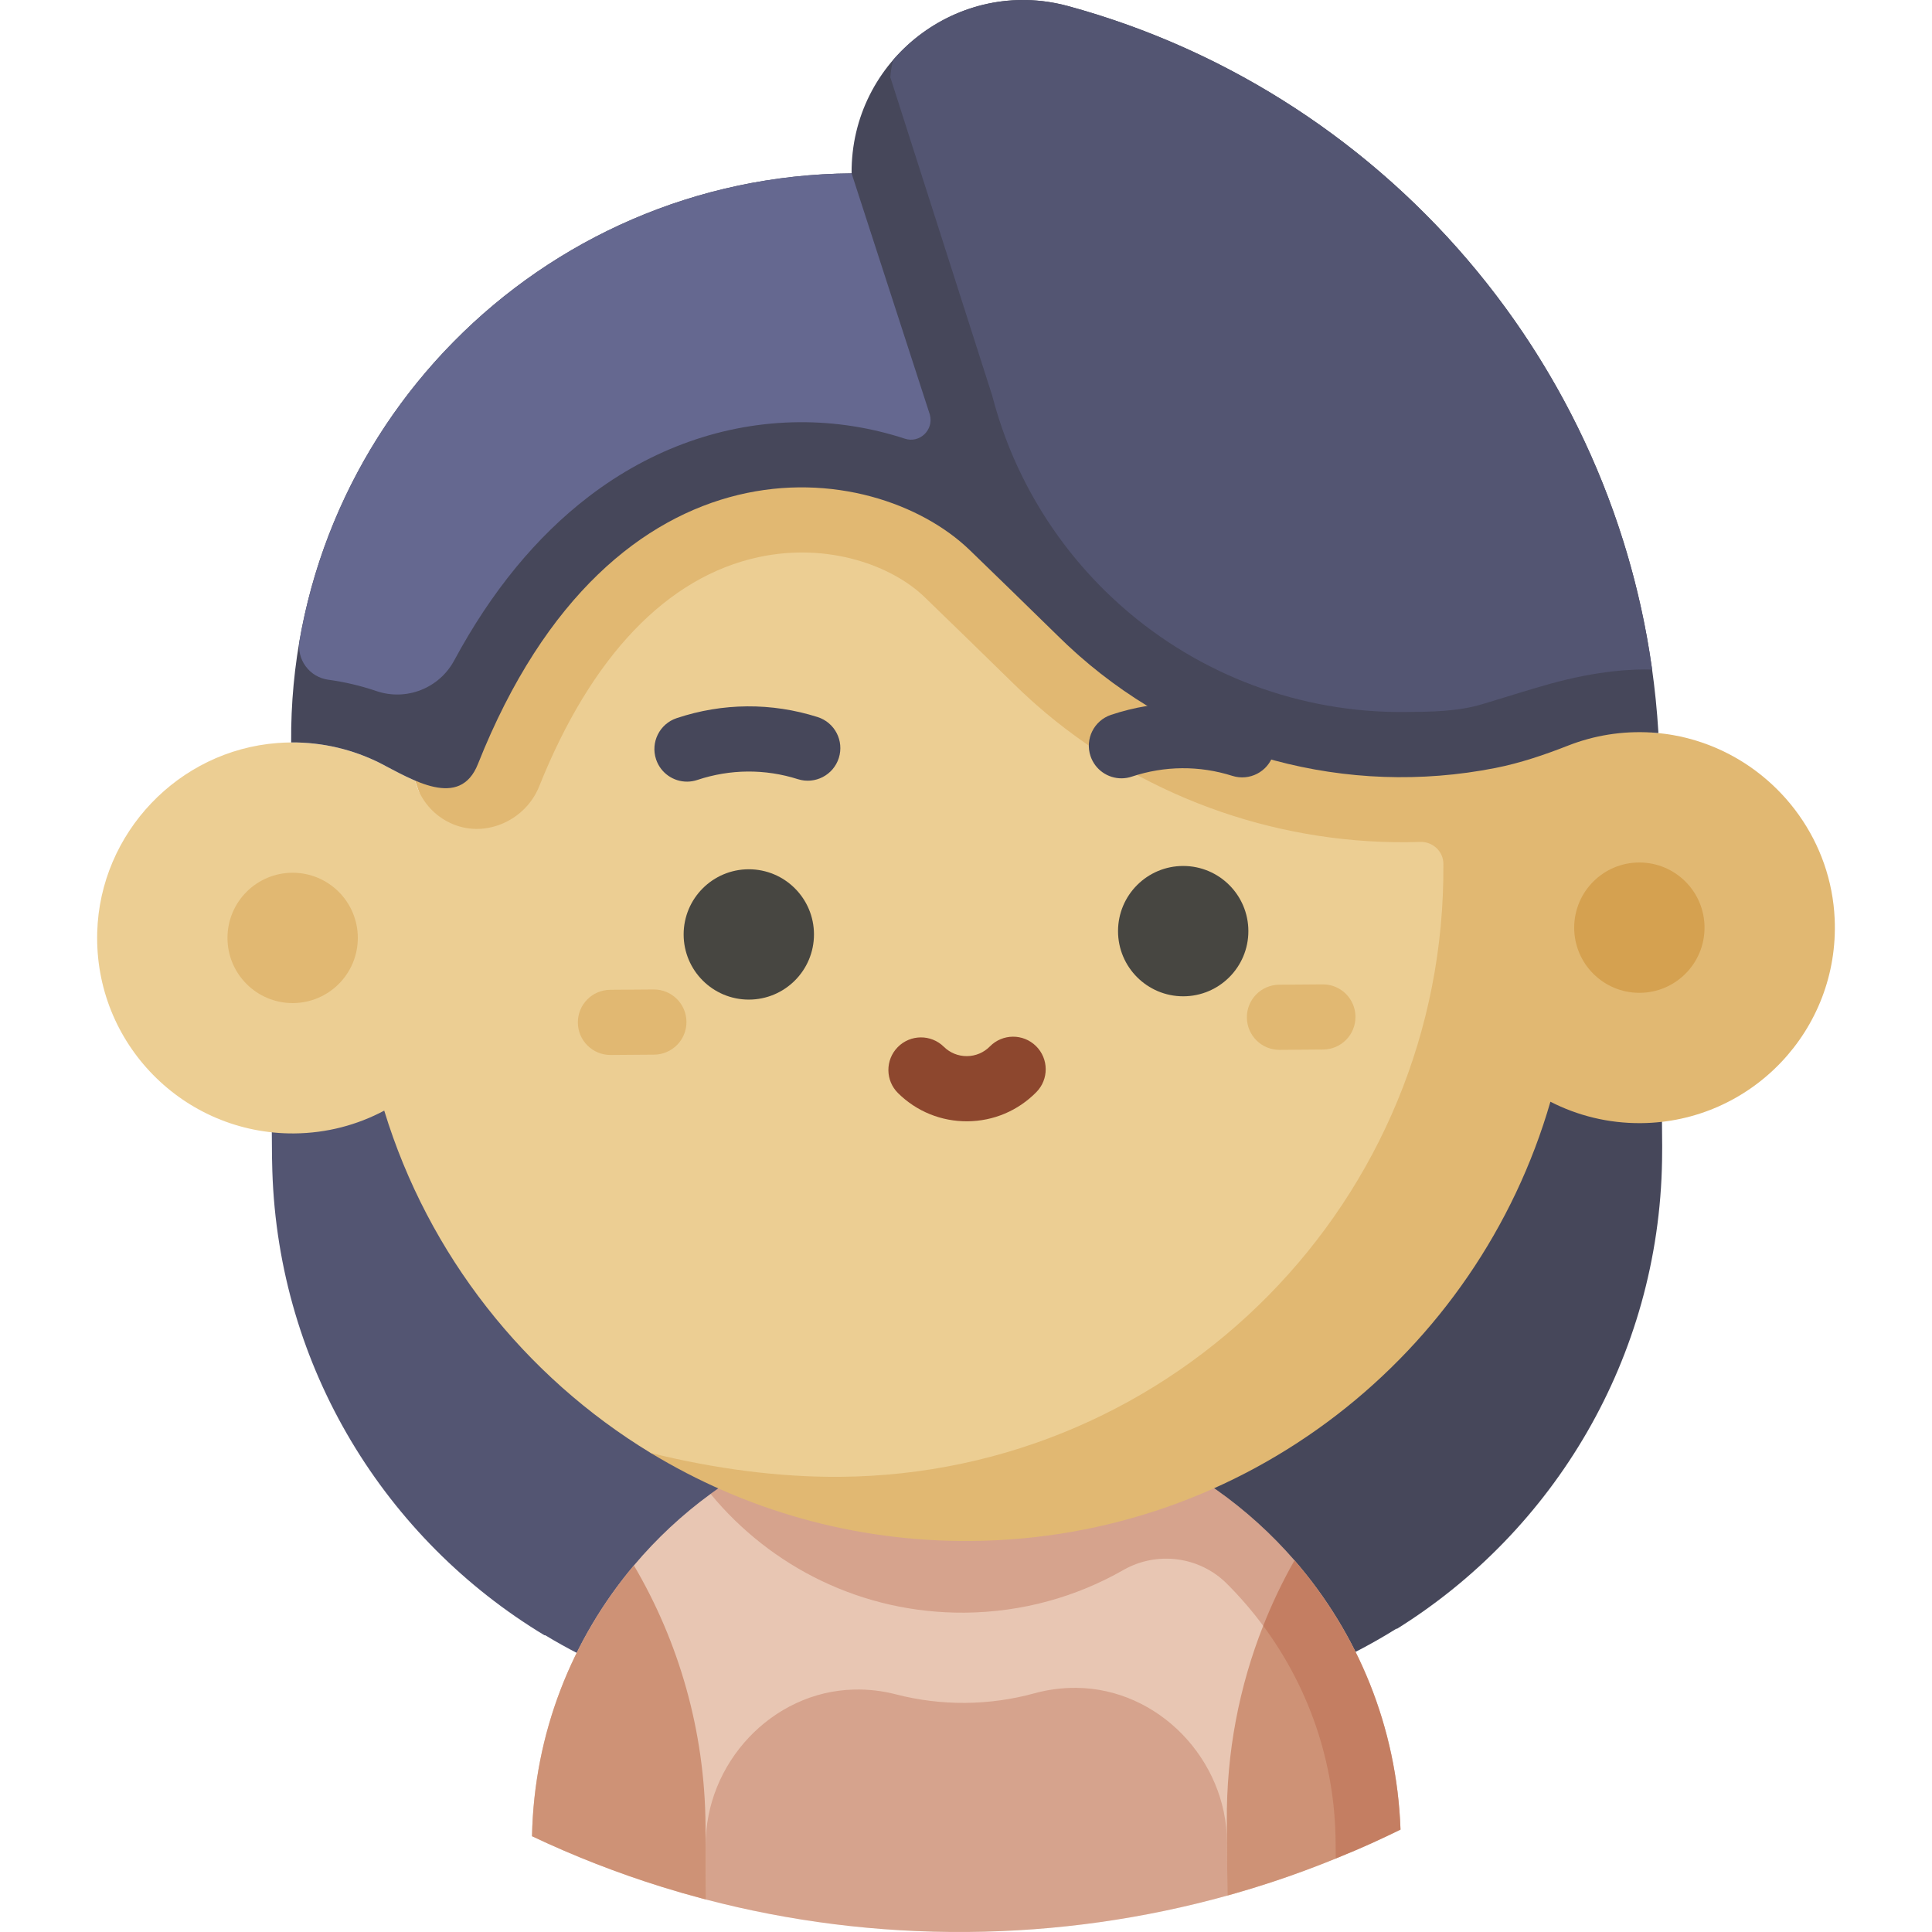<?xml version="1.0" encoding="iso-8859-1"?>
<!-- Uploaded to: SVG Repo, www.svgrepo.com, Generator: SVG Repo Mixer Tools -->
<svg height="800px" width="800px" version="1.1" id="Layer_1" xmlns="http://www.w3.org/2000/svg" xmlns:xlink="http://www.w3.org/1999/xlink" 
	 viewBox="0 0 512.001 512.001" xml:space="preserve">
<path style="fill:#535572;" d="M71.642,248.604l0.443,58.14l0,0c0.005,0.623,0.032,1.239,0.045,1.859
	c0.014,0.563,0.021,1.127,0.04,1.689c1.622,52.309,30.132,97.745,72.108,123.066l0.213-0.001
	c22.765,13.737,49.47,21.556,77.984,21.338l34.952-0.267L440.05,245.792L71.642,248.604z"/>
<path style="fill:#46475A;" d="M255.847,247.198l1.582,207.23l34.952-0.267c28.513-0.218,55.096-8.444,77.649-22.527l0.213-0.001
	c41.584-25.959,69.398-71.825,70.222-124.153c0.01-0.562,0.01-1.126,0.015-1.689c0.003-0.621,0.022-1.238,0.017-1.861l0,0
	l-0.443-58.14L255.847,247.198z"/>
<path style="fill:#E8C6B3;" d="M343.054,413.52c-6.088-7.01-13.006-13.276-20.604-18.643
	c-18.991-13.417-42.209-21.229-67.235-21.038s-48.123,8.356-66.906,22.063c-7.515,5.483-14.337,11.854-20.317,18.955
	c-16.405,19.484-26.461,44.472-27.004,71.762c11.127,5.274,22.685,9.782,34.596,13.484c3.368,1.047,6.764,2.026,10.188,2.94
	c0.449,0.12,0.9,0.237,1.35,0.355c22.07,5.768,45.247,8.776,69.147,8.595s47.029-3.545,69.007-9.648
	c0.449-0.124,0.898-0.248,1.345-0.375c3.409-0.966,6.79-1.999,10.142-3.096c5.836-1.912,11.572-4.041,17.221-6.338
	c3.448-1.401,6.872-2.851,10.246-4.393c2.323-1.063,4.632-2.152,6.919-3.279C370.191,457.583,359.754,432.752,343.054,413.52z"/>
<path style="opacity:0.3;fill:#AB5034;enable-background:new    ;" d="M285.238,447.301c-3.833-0.035-7.54,0.466-11.054,1.431
	c-12.046,3.307-24.697,3.403-36.792,0.281c-3.529-0.911-7.243-1.355-11.074-1.263c-21.798,0.525-39.468,19.616-39.302,41.42
	l0.002,0.322l0.106,13.904c22.07,5.768,45.247,8.776,69.147,8.595s47.029-3.545,69.007-9.648l-0.106-13.904l-0.002-0.322
	C325.002,466.313,307.041,447.494,285.238,447.301z"/>
<g>
	<path style="fill:#CE9276;" d="M167.992,414.857c-16.405,19.484-26.461,44.472-27.004,71.762
		c11.127,5.274,22.685,9.782,34.596,13.484c3.368,1.047,6.764,2.026,10.188,2.94c0.449,0.12,0.9,0.237,1.35,0.355l-0.15-19.661
		C186.781,458.595,179.882,435.075,167.992,414.857z"/>
	<path style="fill:#CE9276;" d="M343.054,413.52c-3.151,5.549-5.922,11.34-8.292,17.333c-6.341,16.034-9.775,33.527-9.635,51.829
		l0.15,19.661c0.449-0.124,0.898-0.248,1.345-0.375c3.409-0.966,6.79-1.999,10.142-3.096c5.836-1.912,11.572-4.041,17.221-6.338
		c3.448-1.401,6.872-2.851,10.246-4.393c2.323-1.063,4.632-2.152,6.919-3.279C370.191,457.583,359.754,432.752,343.054,413.52z"/>
</g>
<path style="opacity:0.3;fill:#AB5034;enable-background:new    ;" d="M343.054,413.52c-6.088-7.01-13.006-13.276-20.604-18.643
	c-18.991-13.417-42.209-21.229-67.235-21.038s-48.123,8.356-66.906,22.063c15.98,19.387,40.234,31.68,67.315,31.472
	c15.314-0.117,29.662-4.216,42.078-11.304c8.898-5.08,20.168-3.625,27.42,3.612c3.482,3.475,6.705,7.211,9.64,11.172
	c11.901,16.067,19.027,35.886,19.19,57.365l0.033,4.315c3.448-1.401,6.872-2.851,10.246-4.393c2.323-1.063,4.632-2.152,6.919-3.279
	C370.191,457.583,359.754,432.752,343.054,413.52z"/>
<path style="fill:#E1B872;" d="M109.981,206.857l62.463,178.189c24.707,15.012,53.754,23.569,84.787,23.331
	c73.048-0.557,134.363-49.635,153.645-116.41c7.19,3.686,15.334,5.744,23.968,5.677c29.242-0.223,52.647-24.638,51.363-54.102
	c-0.885-20.355-13.754-37.847-31.713-45.447c-4.707-1.992-9.757-3.315-15.04-3.819c-0.576-0.064-1.164-0.106-1.751-0.147
	l-75.532-74.387c-43.105-42.452-112.464-41.923-154.916,1.182l0,0l-12.739,0.097C147.471,121.378,109.621,159.809,109.981,206.857
	L109.981,206.857"/>
<path style="fill:#ECCE93;" d="M382.51,228.963c0-0.021,0-0.041,0-0.061c-0.026-3.312-2.838-5.894-6.149-5.784
	c-1.204,0.04-2.407,0.064-3.611,0.074c-35.701,0.273-70.976-12.55-98.098-36.383c-0.442-0.381-0.875-0.773-1.319-1.179
	c-1.622-1.456-3.194-2.932-4.672-4.388c-8.202-8.018-17.472-17.067-23.689-23.057c-8.451-8.149-25.325-14.561-43.986-10.53
	c-24.211,5.232-44.291,26.228-58.092,60.732c-3.559,8.898-13.899,13.693-22.77,10.065c-5.209-2.13-8.808-6.528-10.145-11.593
	c-3.264-1.38-6.512-3.211-9.328-4.665c-7.074-3.526-15.044-5.503-23.495-5.439c-1.209,0.009-2.418,0.064-3.649,0.154
	c-26.223,2.008-47,23.857-47.744,50.149c-0.835,29.48,22.94,53.535,52.183,53.313c8.635-0.066,16.747-2.246,23.879-6.042
	c11.675,38.234,37.168,70.397,70.617,90.721c17.095,4.226,34.088,6.447,50.117,6.325
	C311.578,390.692,383.189,317.979,382.51,228.963z"/>
<circle style="fill:#E1B872;" cx="77.554" cy="248.557" r="17.27"/>
<circle style="fill:#D5A150;" cx="434.449" cy="245.84" r="17.27"/>
<path style="fill:#46475A;" d="M283.118,1.628c-29.074-7.942-57.666,14.188-57.437,44.316
	c-41.331,0.315-78.62,17.351-105.491,44.648c-26.883,27.285-43.349,64.829-43.034,106.16c8.451-0.064,16.421,1.912,23.495,5.439
	c8.589,4.436,21.199,12.4,26.01,0.274c35.663-89.824,104.715-81.382,130.291-56.719c5.858,5.643,14.441,14.017,23.825,23.191
	c1.357,1.337,2.748,2.639,4.163,3.905c0.336,0.309,0.684,0.617,1.032,0.924c30.241,26.618,71.082,37.498,110.307,29.761
	c6.611-1.306,13.006-3.472,19.286-5.938c6.796-2.665,14.281-3.943,22.137-3.462c0.587,0.041,1.175,0.083,1.751,0.147l0.032-0.288
	C433.855,101.508,369.315,25.148,283.118,1.628z"/>
<path style="fill:#535572;" d="M410.712,181.24c12.801-3.551,22.126-3.969,27.118-3.792
	C425.989,92.495,364.119,23.731,283.118,1.628C265.26-3.25,247.597,3.227,236.67,15.924c-0.358,1.478-0.607,2.999-0.723,4.557
	l27.028,84.461l0.123,0.466c5.108,19.372,15.408,37.079,29.799,51.223c1.119,1.102,2.321,2.229,3.569,3.349l0.147,0.132
	c0.266,0.245,0.542,0.489,0.77,0.691c20.672,18.195,47.233,28.1,74.79,27.889c6.955-0.053,14.108-0.093,20.762-2.108
	C400.264,184.367,405.849,182.589,410.712,181.24z"/>
<path style="fill:#656890;" d="M99.709,183.127c7.935,2.719,16.676-0.7,20.652-8.086c9.823-18.246,21.763-32.805,35.653-43.44
	c16.645-12.745,35.927-19.562,55.763-19.714c9.609-0.074,19.146,1.461,28.016,4.369c3.949,1.294,7.698-2.322,6.635-6.339
	c-0.009-0.036-0.018-0.07-0.028-0.106l-20.718-63.867c-41.331,0.315-78.62,17.351-105.491,44.648
	c-20.879,21.191-35.464,48.573-40.792,79.108c-0.877,5.029,2.559,9.749,7.617,10.438c4.29,0.584,8.497,1.57,12.601,2.958
	L99.709,183.127z"/>
<g>
	<path style="fill:#46475A;" d="M216.677,190.028c-12.234-3.88-25.149-3.781-37.349,0.287c-4.525,1.508-6.969,6.398-5.461,10.923
		c1.212,3.639,4.616,5.934,8.255,5.906c0.885-0.007,1.783-0.15,2.666-0.446c8.714-2.905,17.935-2.977,26.666-0.208
		c4.54,1.441,9.399-1.073,10.842-5.621C223.738,196.323,221.223,191.469,216.677,190.028z"/>
	<path style="fill:#46475A;" d="M331.805,189.149c-12.236-3.88-25.149-3.782-37.349,0.287c-4.525,1.508-6.969,6.399-5.461,10.923
		c1.212,3.639,4.616,5.934,8.255,5.906c0.885-0.007,1.783-0.15,2.666-0.446c8.717-2.906,17.937-2.976,26.666-0.208
		c4.54,1.441,9.399-1.073,10.842-5.621C338.866,195.444,336.35,190.591,331.805,189.149z"/>
</g>
<g>
	<circle style="fill:#474641;" cx="198.442" cy="247.636" r="17.27"/>
	<circle style="fill:#474641;" cx="313.561" cy="246.761" r="17.27"/>
</g>
<path style="fill:#8D472E;" d="M256.383,297.156c-6.919,0.053-13.445-2.593-18.375-7.448c-3.398-3.347-3.439-8.813-0.092-12.212
	c3.346-3.396,8.813-3.438,12.211-0.092c1.643,1.619,3.818,2.501,6.124,2.482c2.306-0.017,4.468-0.933,6.086-2.575
	c3.347-3.398,8.814-3.44,12.211-0.093c3.399,3.347,3.44,8.813,0.094,12.212C269.786,294.358,263.302,297.103,256.383,297.156z"/>
<g>
	<path style="fill:#E1B872;" d="M173.351,279.49l-11.513,0.088c-4.769,0.037-8.664-3.8-8.7-8.569s3.799-8.664,8.569-8.7
		l11.513-0.088c4.769-0.037,8.664,3.8,8.7,8.569C181.956,275.559,178.12,279.455,173.351,279.49z"/>
	<path style="fill:#E1B872;" d="M350.647,278.137l-11.513,0.087c-4.769,0.037-8.664-3.8-8.7-8.569
		c-0.037-4.769,3.799-8.664,8.569-8.7l11.513-0.087c4.769-0.037,8.664,3.8,8.7,8.569S355.417,278.102,350.647,278.137z"/>
</g>
</svg>